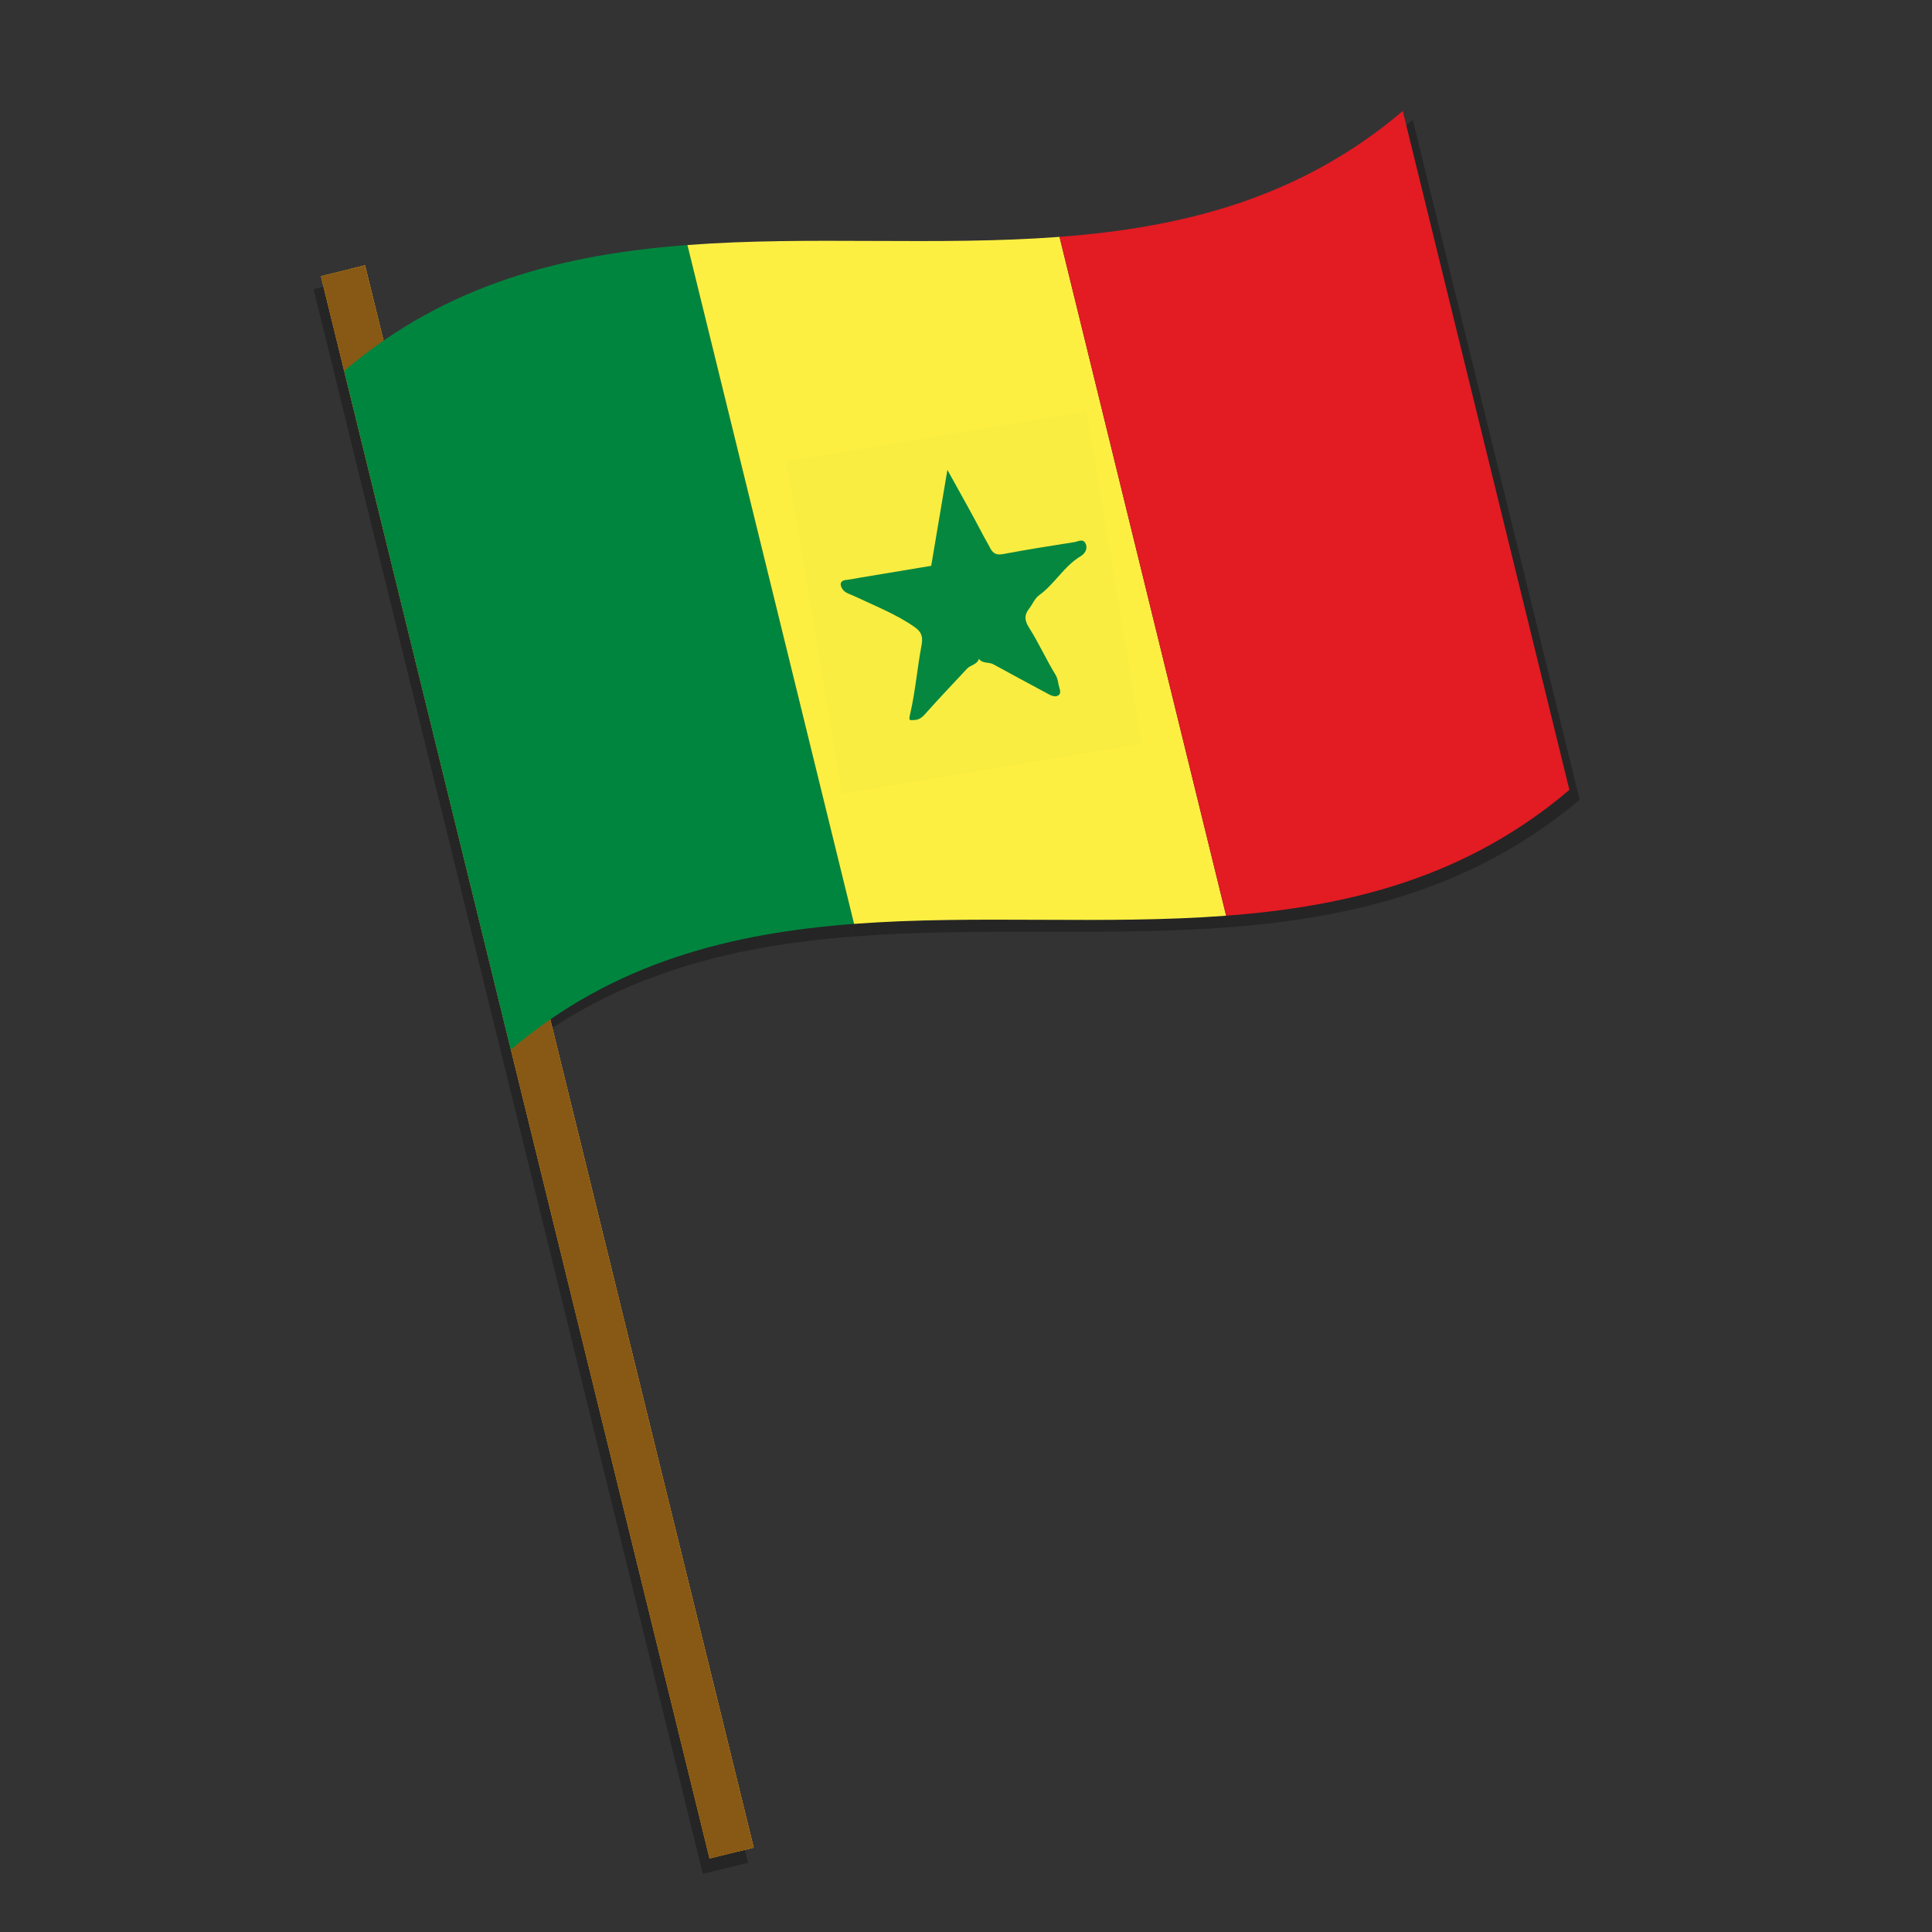 <?xml version="1.0" encoding="UTF-8"?>
<svg xmlns="http://www.w3.org/2000/svg" viewBox="0 0 1080 1080">
  <rect x="0" y="0" width="1080" height="1080" fill="#333333" stroke="none"/>
  <defs>
    <style>
      .cls-1 {
        fill: #000;
      }

      .cls-1, .cls-2, .cls-3, .cls-4, .cls-5, .cls-6, .cls-7, .cls-8, .cls-9 {
        stroke-width: 0px;
      }

      .cls-10 {
        opacity: .28;
      }

      .cls-2 {
        fill: #885914;
      }

      .cls-11 {
        isolation: isolate;
      }

      .cls-3 {
        fill: #00853f;
      }

      .cls-4 {
        fill: #f7ab2d;
      }

      .cls-5 {
        fill: #f9ed42;
      }

      .cls-6 {
        fill: #de9b29;
      }

      .cls-7 {
        fill: #06873f;
      }

      .cls-8 {
        fill: #e31b23;
      }

      .cls-9 {
        fill: #fdef42;
      }

      .cls-12 {
        mix-blend-mode: multiply;
      }
    </style>
  </defs>
  <g class="cls-11">
    <g id="Calque_1" data-name="Calque 1">
      <g class="cls-10">
        <line class="cls-1" x1="178.56" y1="160.88" x2="197.37" y2="156.26"/>
        <line class="cls-1" x1="178.56" y1="160.88" x2="197.37" y2="156.26"/>
        <rect class="cls-1" x="283.76" y="145.42" width="25.83" height="912.1" transform="translate(-134.88 88.11) rotate(-13.8)"/>
        <g class="cls-12">
          <rect class="cls-1" x="300.15" y="143.44" width="9.2" height="912.09" transform="translate(-134.19 89.99) rotate(-13.8)"/>
        </g>
        <g class="cls-12">
          <rect class="cls-1" x="283.76" y="145.42" width="25.83" height="912.1" transform="translate(-134.88 88.11) rotate(-13.8)"/>
        </g>
        <g>
          <path class="cls-1" d="M476.77,523.52c-69.51,5.42-136.32,21.82-195.05,71.15-31.09-126.67-62.19-253.35-93.28-380.02,58.73-49.33,125.54-65.74,195.05-71.16,31.1,126.67,62.19,253.35,93.28,380.03Z"/>
          <path class="cls-1" d="M687.98,518.24c-69.51,5.42-141.71-.13-211.21,5.29-31.09-126.68-62.19-253.35-93.28-380.03,69.51-5.42,141.7.13,211.21-5.28,31.1,126.67,62.19,253.35,93.28,380.03Z"/>
          <path class="cls-1" d="M883.03,447.08c-58.73,49.33-125.54,65.74-195.05,71.15-31.09-126.68-62.19-253.35-93.28-380.03,69.5-5.42,136.32-21.82,195.05-71.16,31.09,126.67,62.19,253.35,93.28,380.03Z"/>
        </g>
      </g>
      <g>
        <line class="cls-4" x1="182.5" y1="153.62" x2="201.01" y2="149.07"/>
        <line class="cls-4" x1="182.5" y1="153.62" x2="201.01" y2="149.07"/>
        <rect class="cls-4" x="287.61" y="138.22" width="25.42" height="910.81" transform="translate(-132.9 88.75) rotate(-13.8)"/>
        <g class="cls-12">
          <rect class="cls-6" x="303.73" y="136.27" width="9.05" height="910.8" transform="translate(-132.22 90.6) rotate(-13.8)"/>
        </g>
        <g class="cls-12">
          <rect class="cls-2" x="287.61" y="138.22" width="25.42" height="910.81" transform="translate(-132.9 88.75) rotate(-13.8)"/>
        </g>
        <g>
          <path class="cls-3" d="M477.42,516.45c-68.44,5.18-134.19,21.31-191.87,70.34-31.05-126.49-62.1-252.99-93.15-379.49,57.68-49.03,123.43-65.17,191.87-70.34,31.05,126.5,62.1,252.99,93.15,379.49Z"/>
          <path class="cls-9" d="M685.43,511.89c-68.44,5.18-139.57-.61-208.01,4.57-31.05-126.5-62.1-252.99-93.15-379.49,68.44-5.18,139.57.61,208.01-4.56,31.05,126.5,62.1,252.99,93.15,379.49Z"/>
          <path class="cls-8" d="M877.3,441.55c-57.68,49.03-123.42,65.17-191.86,70.34-31.05-126.5-62.1-252.99-93.15-379.49,68.44-5.17,134.19-21.31,191.87-70.34,31.05,126.5,62.1,252.99,93.15,379.49Z"/>
        </g>
      </g>
      <g>
        <path class="cls-5" d="M638.18,415.79l-167.69,27.92c-10.32-61.99-20.64-123.99-30.96-185.98,55.9-9.31,111.79-18.61,167.69-27.92,10.32,61.99,20.64,123.99,30.96,185.98Z"/>
        <path class="cls-7" d="M520.55,316.3c2.9-17.19,5.82-34.48,9.05-53.63,7.39,13.39,13.98,24.97,20.12,36.79,1.12,2.16,2.44,4.22,3.43,6.24,1.92,3.93,3.8,4.74,7.92,3.97,13.14-2.47,26.36-4.56,39.57-6.63,2.17-.34,5.11-2.41,6.43,1.38,1.04,2.98-1.17,5.43-2.94,6.49-9.4,5.61-14.57,15.6-23.32,21.88-2.37,1.7-3.59,4.97-5.49,7.4-2.88,3.66-2.62,6.65,0,10.79,5.35,8.42,9.45,17.63,14.68,26.14,1.48,2.4,1.41,4.73,2.13,7.06.58,1.89,1.23,4.24-1.49,4.96-1.22.32-2.9-.25-4.12-.9-10.44-5.56-20.83-11.23-31.23-16.89-2.56-1.39-6.07-.25-8.07-3.08-.99,3.31-4.66,3.39-6.64,5.52-7.7,8.3-15.54,16.48-23.06,24.94-1.79,2.02-3.35,3.55-6.13,3.74-3.22.22-3.5.49-2.55-3.62,2.88-12.51,3.91-25.43,6.29-38.07.88-4.65.14-7.45-3.76-10.18-10.57-7.42-22.57-11.99-34.09-17.49-1.66-.79-3.7-1.32-5.17-2.52-1.04-.84-1.98-2.32-2.14-3.61-.19-1.56.95-2.58,2.78-2.76,2.55-.26,5.08-.8,7.62-1.23,13.18-2.19,26.36-4.39,40.17-6.69Z"/>
      </g>
    </g>
  </g>
</svg>